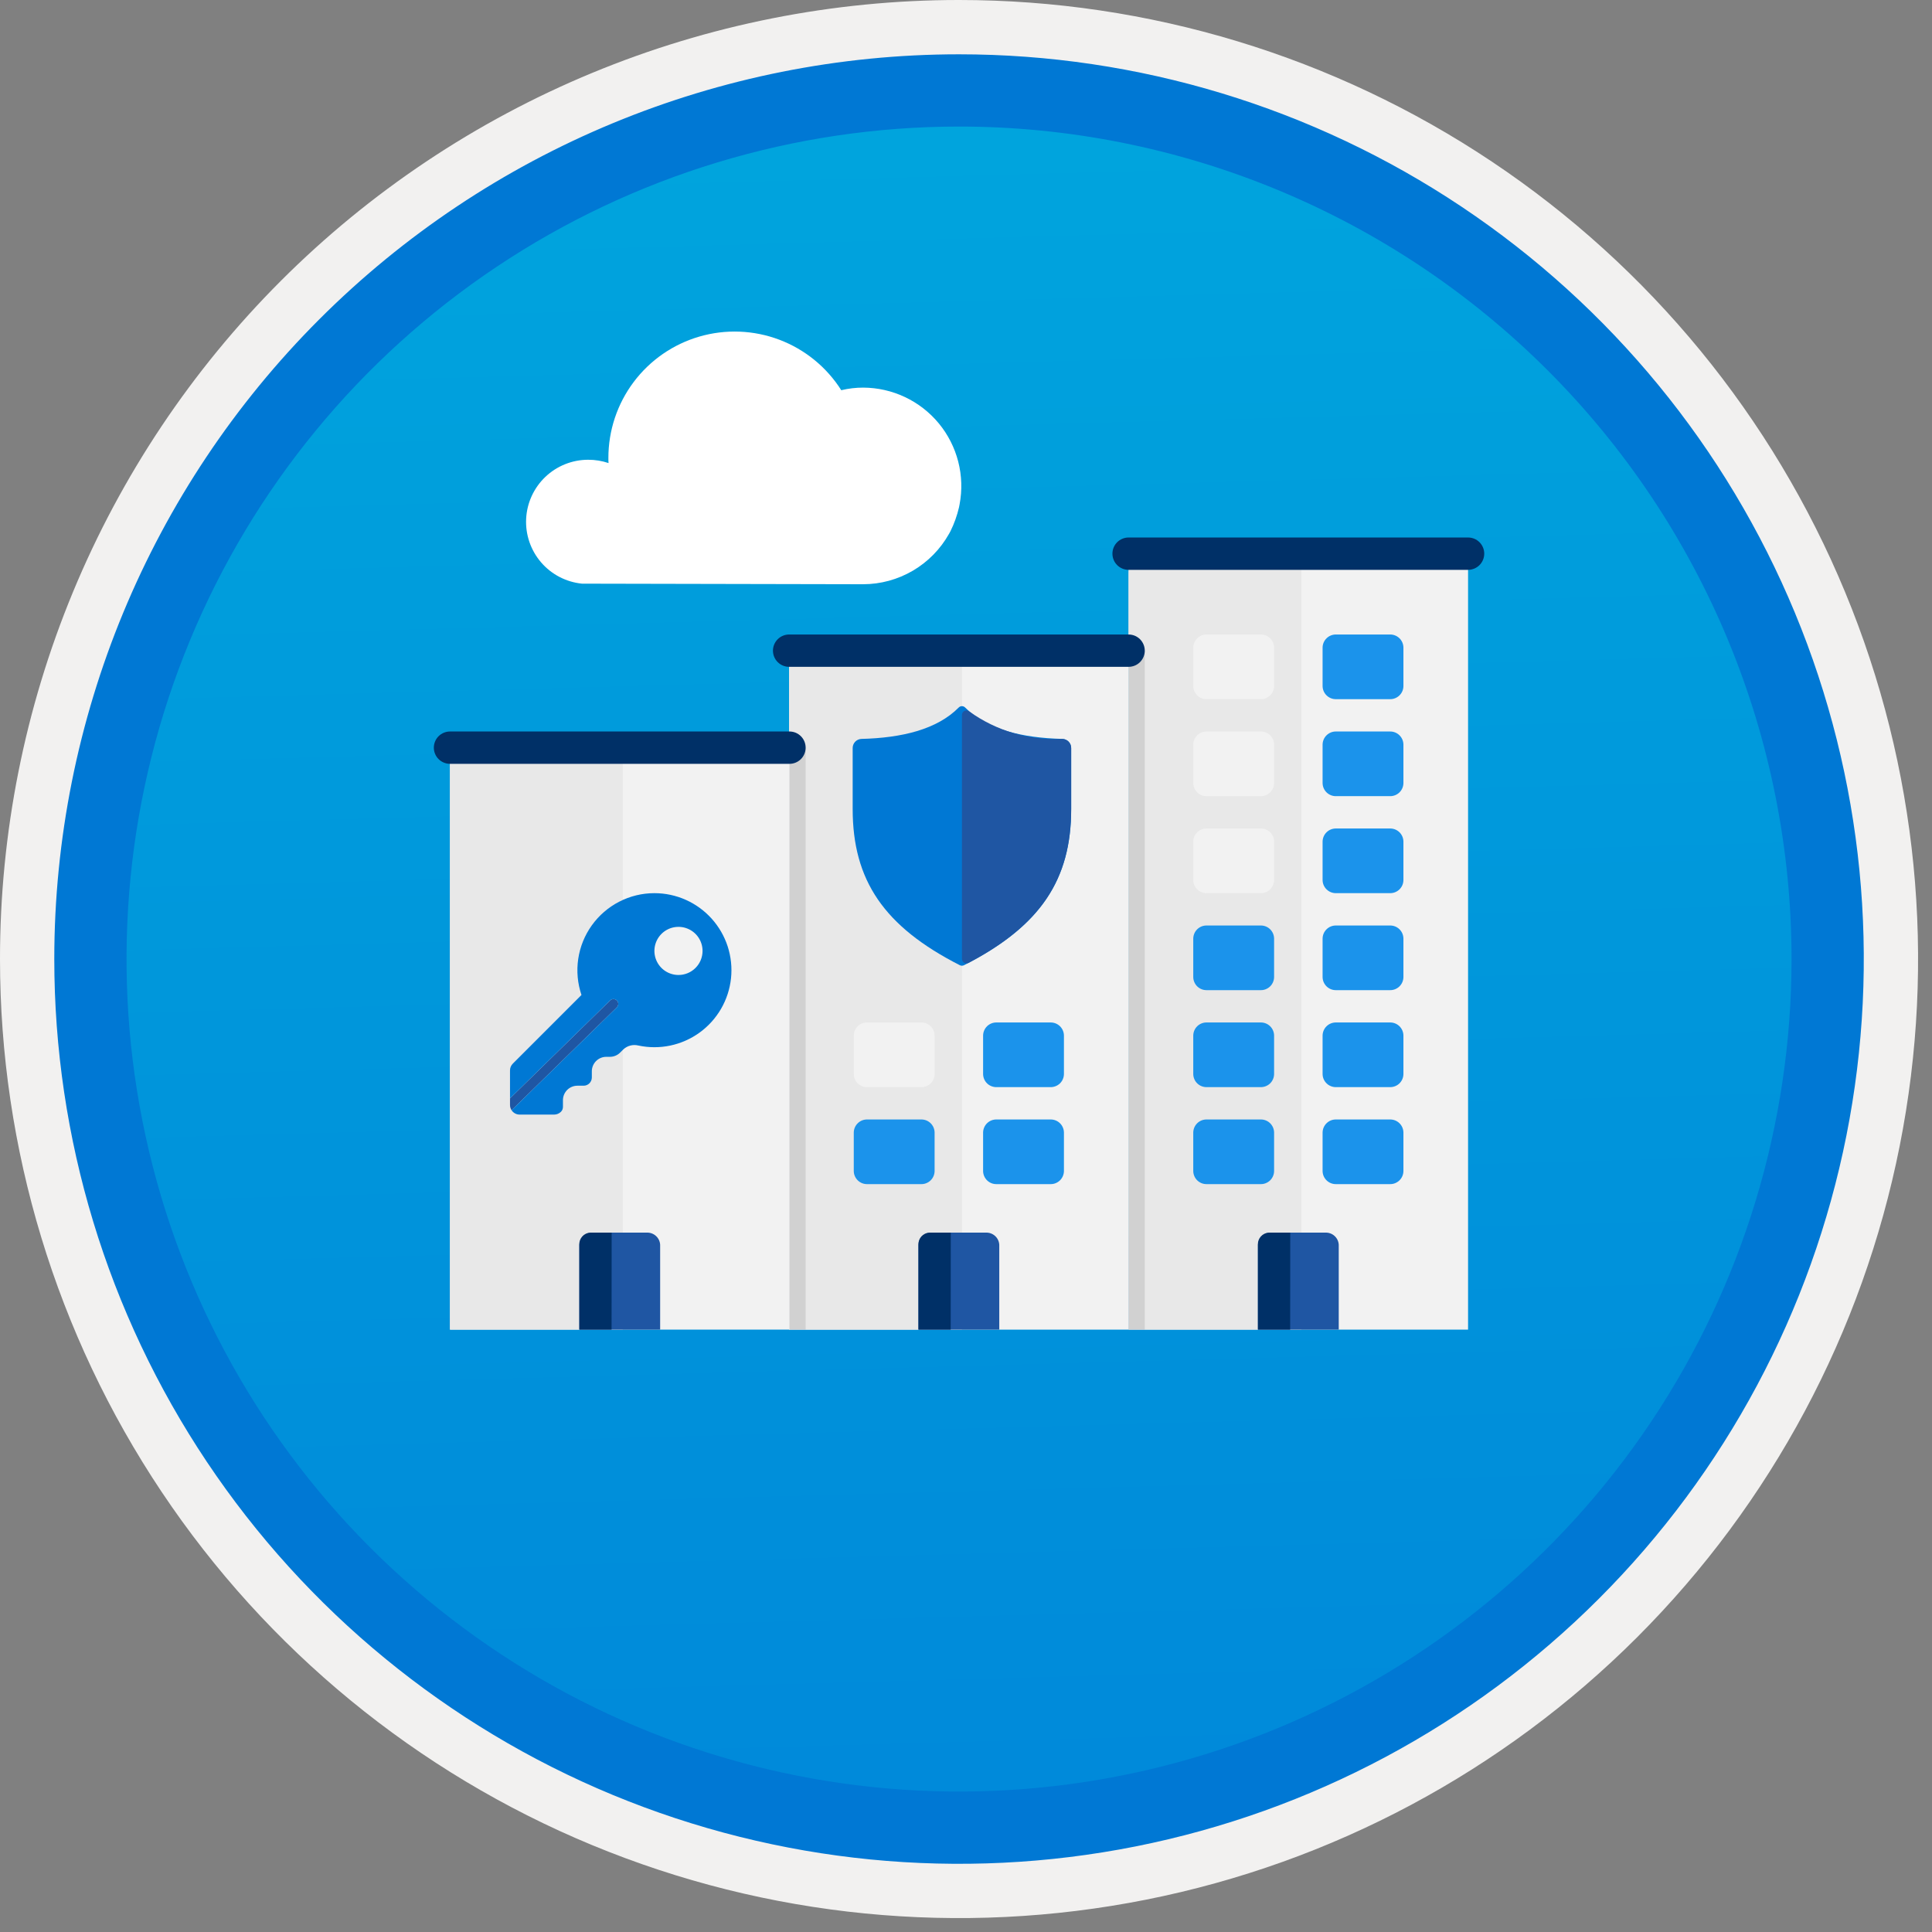 <svg width="100" height="100" viewBox="0 0 100 100" fill="none" xmlns="http://www.w3.org/2000/svg">
<rect x="0" y="0" width="100" height="100" fill="#808080" stroke="none"/>
<g clip-path="url(#clip0)">
<path d="M49.64 96.45C40.382 96.45 31.332 93.705 23.634 88.561C15.936 83.418 9.936 76.107 6.393 67.553C2.85 59 1.923 49.588 3.73 40.508C5.536 31.428 9.994 23.087 16.54 16.54C23.087 9.994 31.428 5.536 40.508 3.73C49.588 1.923 59 2.85 67.553 6.393C76.107 9.936 83.418 15.936 88.561 23.634C93.705 31.332 96.45 40.382 96.45 49.64C96.451 55.787 95.24 61.875 92.888 67.554C90.535 73.234 87.088 78.394 82.741 82.741C78.394 87.088 73.234 90.535 67.554 92.888C61.875 95.24 55.787 96.451 49.64 96.45V96.45Z" fill="url(#paint0_linear)"/>
<path fill-rule="evenodd" clip-rule="evenodd" d="M95.54 49.64C95.54 58.718 92.848 67.593 87.805 75.141C82.761 82.689 75.592 88.572 67.205 92.046C58.818 95.52 49.589 96.429 40.685 94.658C31.782 92.887 23.603 88.515 17.184 82.096C10.765 75.677 6.393 67.498 4.622 58.595C2.851 49.691 3.76 40.462 7.234 32.075C10.708 23.688 16.591 16.519 24.139 11.476C31.688 6.432 40.562 3.74 49.64 3.74C55.668 3.74 61.636 4.927 67.205 7.234C72.774 9.541 77.834 12.921 82.096 17.184C86.359 21.446 89.739 26.506 92.046 32.075C94.353 37.644 95.54 43.612 95.54 49.64V49.64ZM49.64 3.62732e-07C59.458 3.62732e-07 69.055 2.911 77.219 8.366C85.382 13.82 91.744 21.573 95.501 30.644C99.258 39.714 100.242 49.695 98.326 59.324C96.411 68.954 91.683 77.799 84.741 84.741C77.799 91.683 68.954 96.411 59.324 98.326C49.695 100.242 39.714 99.258 30.644 95.501C21.573 91.744 13.82 85.382 8.366 77.219C2.911 69.055 3.62732e-07 59.458 3.62732e-07 49.64C-0.001 43.121 1.283 36.666 3.777 30.643C6.271 24.62 9.928 19.147 14.537 14.537C19.147 9.928 24.62 6.271 30.643 3.777C36.666 1.283 43.121 -0.001 49.64 3.62732e-07V3.62732e-07Z" fill="#F2F1F0"/>
<path fill-rule="evenodd" clip-rule="evenodd" d="M92.73 49.641C92.73 58.163 90.202 66.494 85.468 73.58C80.733 80.666 74.003 86.189 66.129 89.451C58.256 92.712 49.592 93.565 41.233 91.903C32.874 90.24 25.197 86.136 19.17 80.11C13.144 74.084 9.04 66.406 7.378 58.047C5.715 49.688 6.568 41.024 9.83 33.151C13.091 25.277 18.614 18.547 25.7 13.813C32.786 9.078 41.117 6.551 49.64 6.551C55.298 6.55 60.902 7.665 66.13 9.83C71.358 11.995 76.108 15.169 80.11 19.171C84.111 23.172 87.285 27.922 89.45 33.15C91.616 38.378 92.73 43.982 92.73 49.641V49.641ZM49.64 2.811C58.902 2.811 67.956 5.557 75.657 10.703C83.358 15.849 89.36 23.162 92.905 31.72C96.449 40.277 97.377 49.693 95.57 58.777C93.763 67.861 89.303 76.205 82.753 82.754C76.204 89.304 67.86 93.764 58.776 95.571C49.691 97.378 40.276 96.45 31.718 92.906C23.161 89.361 15.848 83.359 10.702 75.658C5.556 67.957 2.81 58.903 2.81 49.641C2.811 37.221 7.745 25.31 16.527 16.528C25.309 7.746 37.22 2.812 49.64 2.811V2.811Z" fill="#0078D4"/>
<path d="M75.987 68.822H58.416V29.715C58.416 29.132 58.697 28.658 59.044 28.658H75.987V68.822Z" fill="#F2F2F2"/>
<path d="M67.361 68.821H58.416V28.911L67.361 28.915L67.361 68.821Z" fill="#E8E8E8"/>
<path d="M68.596 63.801H65.807C65.632 63.792 65.46 63.853 65.329 63.971C65.198 64.088 65.12 64.253 65.11 64.428V68.821H69.293V64.428C69.284 64.253 69.205 64.088 69.074 63.971C68.944 63.853 68.772 63.792 68.596 63.801V63.801Z" fill="#1F56A3"/>
<path d="M66.783 63.801H65.67C65.513 63.81 65.366 63.882 65.261 63.999C65.156 64.117 65.101 64.271 65.11 64.428V68.821H66.779L66.783 63.801Z" fill="#003067"/>
<path d="M58.416 27.821H75.987C76.209 27.821 76.422 27.909 76.579 28.066C76.736 28.223 76.824 28.436 76.824 28.658V28.658C76.824 28.768 76.802 28.877 76.76 28.978C76.718 29.08 76.657 29.172 76.579 29.25C76.501 29.327 76.409 29.389 76.308 29.431C76.206 29.473 76.097 29.495 75.987 29.495H58.416C58.194 29.495 57.981 29.407 57.824 29.25C57.667 29.093 57.579 28.88 57.579 28.658V28.658C57.579 28.436 57.667 28.223 57.824 28.066C57.981 27.909 58.194 27.821 58.416 27.821V27.821Z" fill="#003067"/>
<path d="M58.416 68.822H40.845V33.679H58.416V68.822Z" fill="#F2F2F2"/>
<path d="M49.789 68.822H40.845V33.904H49.789V68.822Z" fill="#E8E8E8"/>
<path d="M65.249 51.25H62.46C62.279 51.254 62.104 51.185 61.973 51.06C61.843 50.934 61.767 50.762 61.763 50.581V48.573C61.767 48.392 61.843 48.219 61.973 48.094C62.104 47.968 62.279 47.9 62.46 47.904H65.249C65.431 47.9 65.606 47.968 65.737 48.094C65.867 48.219 65.943 48.392 65.947 48.573V50.581C65.943 50.762 65.867 50.934 65.737 51.06C65.606 51.185 65.431 51.254 65.249 51.25V51.25Z" fill="#1B93EB"/>
<path d="M71.944 51.25H69.155C68.974 51.254 68.798 51.185 68.668 51.06C68.537 50.934 68.461 50.762 68.457 50.581V48.573C68.461 48.392 68.537 48.219 68.668 48.094C68.798 47.968 68.974 47.9 69.155 47.904H71.944C72.125 47.9 72.3 47.968 72.431 48.094C72.562 48.219 72.637 48.392 72.641 48.573V50.581C72.637 50.762 72.562 50.934 72.431 51.06C72.3 51.185 72.125 51.254 71.944 51.25V51.25Z" fill="#1B93EB"/>
<path d="M65.249 56.27H62.46C62.279 56.273 62.104 56.205 61.973 56.08C61.843 55.954 61.767 55.782 61.763 55.601V53.592C61.767 53.411 61.843 53.239 61.973 53.113C62.104 52.988 62.279 52.919 62.46 52.923H65.249C65.431 52.919 65.606 52.988 65.737 53.113C65.867 53.239 65.943 53.411 65.947 53.592V55.601C65.943 55.782 65.867 55.954 65.737 56.08C65.606 56.205 65.431 56.273 65.249 56.27V56.27Z" fill="#1B93EB"/>
<path d="M71.944 56.27H69.155C68.974 56.273 68.798 56.205 68.668 56.08C68.537 55.954 68.461 55.782 68.457 55.6V53.592C68.461 53.411 68.537 53.239 68.668 53.113C68.798 52.988 68.974 52.919 69.155 52.923H71.944C72.125 52.919 72.3 52.988 72.431 53.113C72.562 53.239 72.637 53.411 72.641 53.592V55.601C72.637 55.782 72.562 55.954 72.431 56.08C72.3 56.205 72.125 56.273 71.944 56.27V56.27Z" fill="#1B93EB"/>
<path d="M65.249 61.29H62.46C62.279 61.294 62.104 61.225 61.973 61.1C61.843 60.974 61.767 60.802 61.763 60.621V58.613C61.767 58.432 61.843 58.259 61.973 58.134C62.104 58.008 62.279 57.94 62.46 57.944H65.249C65.431 57.94 65.606 58.008 65.737 58.134C65.867 58.259 65.943 58.432 65.947 58.613V60.621C65.943 60.802 65.867 60.974 65.737 61.1C65.606 61.225 65.431 61.294 65.249 61.29V61.29Z" fill="#1B93EB"/>
<path d="M71.944 61.29H69.155C68.974 61.294 68.798 61.225 68.668 61.1C68.537 60.974 68.461 60.802 68.457 60.621V58.613C68.461 58.432 68.537 58.259 68.668 58.134C68.798 58.008 68.974 57.94 69.155 57.944H71.944C72.125 57.94 72.3 58.008 72.431 58.134C72.562 58.259 72.637 58.432 72.641 58.613V60.621C72.637 60.802 72.562 60.974 72.431 61.1C72.3 61.225 72.125 61.294 71.944 61.29V61.29Z" fill="#1B93EB"/>
<path d="M65.249 36.189H62.46C62.279 36.193 62.104 36.124 61.973 35.998C61.843 35.873 61.767 35.701 61.763 35.52V33.511C61.767 33.33 61.843 33.158 61.973 33.032C62.104 32.907 62.279 32.838 62.46 32.842H65.249C65.431 32.838 65.606 32.907 65.737 33.032C65.867 33.158 65.943 33.33 65.947 33.511V35.52C65.943 35.701 65.867 35.873 65.737 35.998C65.606 36.124 65.431 36.193 65.249 36.189V36.189Z" fill="#F2F2F2"/>
<path d="M71.944 36.189H69.155C68.974 36.193 68.798 36.124 68.668 35.998C68.537 35.873 68.461 35.701 68.457 35.52V33.511C68.461 33.33 68.537 33.158 68.668 33.032C68.798 32.907 68.974 32.838 69.155 32.842H71.944C72.125 32.838 72.3 32.907 72.431 33.032C72.562 33.158 72.637 33.33 72.641 33.511V35.52C72.637 35.701 72.562 35.873 72.431 35.998C72.3 36.124 72.125 36.193 71.944 36.189V36.189Z" fill="#1B93EB"/>
<path d="M65.249 41.209H62.46C62.279 41.213 62.104 41.144 61.973 41.019C61.843 40.893 61.767 40.721 61.763 40.54V38.532C61.767 38.351 61.843 38.178 61.973 38.053C62.104 37.927 62.279 37.859 62.46 37.862H65.249C65.431 37.859 65.606 37.927 65.737 38.053C65.867 38.178 65.943 38.351 65.947 38.532V40.54C65.943 40.721 65.867 40.893 65.737 41.019C65.606 41.144 65.431 41.213 65.249 41.209V41.209Z" fill="#F2F2F2"/>
<path d="M71.944 41.209H69.155C68.974 41.213 68.798 41.144 68.668 41.019C68.537 40.893 68.461 40.721 68.457 40.54V38.532C68.461 38.351 68.537 38.178 68.668 38.053C68.798 37.927 68.974 37.859 69.155 37.862H71.944C72.125 37.859 72.3 37.927 72.431 38.053C72.562 38.178 72.637 38.351 72.641 38.532V40.54C72.637 40.721 72.562 40.893 72.431 41.019C72.3 41.144 72.125 41.213 71.944 41.209V41.209Z" fill="#1B93EB"/>
<path d="M65.249 46.23H62.46C62.279 46.233 62.104 46.165 61.973 46.039C61.843 45.914 61.767 45.742 61.763 45.56V43.552C61.767 43.371 61.843 43.199 61.973 43.073C62.104 42.948 62.279 42.879 62.46 42.883H65.249C65.431 42.879 65.606 42.948 65.737 43.073C65.867 43.199 65.943 43.371 65.947 43.552V45.56C65.943 45.742 65.867 45.914 65.737 46.039C65.606 46.165 65.431 46.233 65.249 46.23Z" fill="#F2F2F2"/>
<path d="M71.944 46.23H69.155C68.974 46.233 68.798 46.165 68.668 46.039C68.537 45.914 68.461 45.742 68.457 45.56V43.552C68.461 43.371 68.537 43.199 68.668 43.073C68.798 42.948 68.974 42.879 69.155 42.883H71.944C72.125 42.879 72.3 42.948 72.431 43.073C72.562 43.199 72.637 43.371 72.641 43.552V45.56C72.637 45.742 72.562 45.914 72.431 46.039C72.3 46.165 72.125 46.233 71.944 46.23Z" fill="#1B93EB"/>
<path d="M47.678 56.27H44.889C44.708 56.273 44.532 56.205 44.402 56.08C44.271 55.954 44.195 55.782 44.191 55.6V53.592C44.195 53.411 44.271 53.239 44.402 53.113C44.532 52.988 44.708 52.919 44.889 52.923H47.678C47.859 52.919 48.034 52.988 48.165 53.113C48.296 53.239 48.371 53.411 48.375 53.592V55.601C48.371 55.782 48.296 55.954 48.165 56.08C48.034 56.205 47.859 56.273 47.678 56.27V56.27Z" fill="#F2F2F2"/>
<path d="M54.372 56.27H51.583C51.401 56.273 51.226 56.205 51.095 56.08C50.965 55.954 50.889 55.782 50.885 55.6V53.592C50.889 53.411 50.965 53.239 51.095 53.113C51.226 52.988 51.401 52.919 51.583 52.923H54.372C54.553 52.919 54.728 52.988 54.859 53.113C54.989 53.239 55.065 53.411 55.069 53.592V55.601C55.065 55.782 54.989 55.954 54.859 56.08C54.728 56.205 54.553 56.273 54.372 56.27V56.27Z" fill="#1B93EB"/>
<path d="M47.678 61.29H44.889C44.708 61.294 44.532 61.225 44.402 61.1C44.271 60.974 44.195 60.802 44.191 60.621V58.613C44.195 58.432 44.271 58.259 44.402 58.134C44.532 58.008 44.708 57.94 44.889 57.944H47.678C47.859 57.94 48.034 58.008 48.165 58.134C48.296 58.259 48.371 58.432 48.375 58.613V60.621C48.371 60.802 48.296 60.974 48.165 61.1C48.034 61.225 47.859 61.294 47.678 61.29V61.29Z" fill="#1B93EB"/>
<path d="M54.372 61.29H51.583C51.401 61.294 51.226 61.225 51.095 61.1C50.965 60.974 50.889 60.802 50.885 60.621V58.613C50.889 58.432 50.965 58.259 51.095 58.134C51.226 58.008 51.401 57.94 51.583 57.944H54.372C54.553 57.94 54.728 58.008 54.859 58.134C54.989 58.259 55.065 58.432 55.069 58.613V60.621C55.065 60.802 54.989 60.974 54.859 61.1C54.728 61.225 54.553 61.294 54.372 61.29V61.29Z" fill="#1B93EB"/>
<path d="M51.025 63.801H48.236C48.06 63.792 47.888 63.853 47.758 63.971C47.627 64.088 47.548 64.253 47.539 64.428V68.821H51.722V64.428C51.712 64.253 51.634 64.088 51.503 63.971C51.372 63.853 51.2 63.792 51.025 63.801V63.801Z" fill="#1F56A3"/>
<path d="M49.212 63.801H48.099C47.941 63.81 47.794 63.882 47.689 63.999C47.584 64.117 47.53 64.271 47.538 64.428V68.821H49.208L49.212 63.801Z" fill="#003067"/>
<path opacity="0.2" d="M59.253 33.679H58.416V68.822H59.253V33.679Z" fill="#767676"/>
<path d="M40.844 32.842H58.416C58.638 32.842 58.851 32.93 59.008 33.087C59.164 33.244 59.253 33.457 59.253 33.678V33.678C59.253 33.9 59.164 34.113 59.008 34.27C58.851 34.427 58.638 34.515 58.416 34.515H40.844C40.623 34.515 40.41 34.427 40.253 34.27C40.096 34.113 40.008 33.9 40.008 33.678V33.678C40.008 33.569 40.029 33.46 40.072 33.358C40.114 33.257 40.175 33.165 40.253 33.087C40.331 33.009 40.423 32.947 40.524 32.906C40.626 32.863 40.735 32.842 40.844 32.842Z" fill="#003067"/>
<path d="M40.863 68.821H23.291V38.586H40.863V68.821Z" fill="#F2F2F2"/>
<path d="M32.236 68.821H23.291V38.586H32.236V68.821Z" fill="#E8E8E8"/>
<path d="M33.472 63.801H30.683C30.508 63.792 30.336 63.853 30.205 63.971C30.074 64.088 29.996 64.253 29.986 64.428V68.821H34.169V64.428C34.16 64.253 34.081 64.088 33.95 63.971C33.82 63.853 33.648 63.792 33.472 63.801V63.801Z" fill="#1F56A3"/>
<path d="M31.659 63.801H30.546C30.389 63.81 30.241 63.882 30.137 63.999C30.032 64.117 29.977 64.271 29.986 64.428V68.821H31.655L31.659 63.801Z" fill="#003067"/>
<path opacity="0.2" d="M41.7 38.699H40.863V68.822H41.7V38.699Z" fill="#767676"/>
<path d="M23.292 37.862H40.863C41.085 37.862 41.298 37.95 41.455 38.107C41.612 38.264 41.7 38.477 41.7 38.699C41.7 38.921 41.612 39.134 41.455 39.291C41.298 39.448 41.085 39.536 40.863 39.536H23.292C23.182 39.536 23.073 39.514 22.972 39.472C22.87 39.43 22.778 39.368 22.7 39.291C22.622 39.213 22.561 39.121 22.519 39.019C22.477 38.918 22.455 38.809 22.455 38.699C22.455 38.589 22.477 38.48 22.519 38.379C22.561 38.277 22.622 38.185 22.7 38.107C22.778 38.03 22.87 37.968 22.972 37.926C23.073 37.884 23.182 37.862 23.292 37.862Z" fill="#003067"/>
<path d="M26.479 57.467L31.929 52.139C31.976 52.092 32.002 52.029 32.003 51.963C32.004 51.897 31.978 51.834 31.932 51.787C31.886 51.74 31.823 51.713 31.757 51.712C31.691 51.711 31.628 51.736 31.58 51.782L26.398 56.85V57.193C26.397 57.29 26.426 57.385 26.479 57.467Z" fill="#1F56A3"/>
<path d="M33.872 46.23C33.239 46.23 32.614 46.381 32.051 46.671C31.487 46.961 31.001 47.381 30.632 47.896C30.263 48.411 30.022 49.006 29.929 49.633C29.836 50.26 29.894 50.9 30.097 51.5L26.544 55.053C26.497 55.1 26.46 55.155 26.435 55.215C26.41 55.276 26.398 55.34 26.398 55.406V56.85L31.58 51.782C31.628 51.736 31.691 51.711 31.757 51.712C31.823 51.713 31.886 51.74 31.932 51.787C31.978 51.834 32.003 51.897 32.003 51.963C32.002 52.029 31.976 52.092 31.929 52.138L26.479 57.467C26.525 57.536 26.587 57.592 26.659 57.631C26.732 57.671 26.813 57.691 26.896 57.691H28.683C28.748 57.691 28.813 57.678 28.873 57.653C28.934 57.628 28.989 57.591 29.035 57.545C29.068 57.512 29.094 57.473 29.111 57.431C29.129 57.388 29.138 57.342 29.138 57.296V56.944C29.138 56.845 29.158 56.748 29.195 56.657C29.233 56.567 29.288 56.484 29.357 56.415C29.427 56.346 29.509 56.291 29.6 56.253C29.69 56.215 29.788 56.196 29.886 56.196H30.208C30.321 56.196 30.429 56.151 30.509 56.071C30.588 55.992 30.633 55.883 30.633 55.771V55.449C30.633 55.35 30.653 55.253 30.69 55.163C30.728 55.072 30.783 54.989 30.852 54.92C30.922 54.851 31.004 54.795 31.095 54.758C31.185 54.72 31.283 54.701 31.381 54.701H31.57C31.768 54.701 31.958 54.622 32.098 54.482L32.26 54.32C32.362 54.224 32.486 54.155 32.622 54.119C32.758 54.083 32.9 54.082 33.037 54.115C33.583 54.232 34.148 54.233 34.695 54.118C35.242 54.002 35.759 53.773 36.212 53.445C36.664 53.117 37.043 52.697 37.323 52.214C37.603 51.73 37.778 51.193 37.837 50.637C37.896 50.081 37.837 49.519 37.665 48.987C37.492 48.455 37.21 47.966 36.836 47.55C36.462 47.135 36.005 46.802 35.495 46.575C34.984 46.347 34.431 46.23 33.872 46.23V46.23ZM35.118 50.465C34.872 50.465 34.631 50.392 34.426 50.255C34.221 50.118 34.062 49.924 33.967 49.696C33.873 49.468 33.848 49.218 33.896 48.976C33.944 48.735 34.063 48.513 34.237 48.339C34.411 48.164 34.633 48.046 34.875 47.998C35.117 47.95 35.367 47.974 35.595 48.069C35.823 48.163 36.017 48.322 36.154 48.527C36.291 48.732 36.364 48.973 36.364 49.219C36.364 49.55 36.233 49.867 35.999 50.1C35.766 50.334 35.449 50.465 35.118 50.465V50.465Z" fill="#0078D4"/>
<path fill-rule="evenodd" clip-rule="evenodd" d="M49.626 36.618C48.499 37.758 46.676 38.193 44.589 38.246C44.467 38.25 44.351 38.301 44.266 38.389C44.181 38.477 44.134 38.594 44.134 38.716V41.871C44.134 45.568 45.757 47.959 49.678 49.958C49.713 49.976 49.751 49.985 49.789 49.985C49.828 49.985 49.866 49.976 49.9 49.958C53.821 47.959 55.444 45.568 55.444 41.871V38.716C55.444 38.594 55.397 38.477 55.312 38.389C55.227 38.301 55.111 38.25 54.989 38.246C52.902 38.193 51.079 37.758 49.952 36.618C49.909 36.575 49.85 36.551 49.789 36.551C49.728 36.551 49.669 36.575 49.626 36.618Z" fill="#0078D4"/>
<path fill-rule="evenodd" clip-rule="evenodd" d="M49.789 37.006V49.629C49.789 49.669 49.8 49.709 49.819 49.744C49.839 49.779 49.868 49.809 49.903 49.83C49.937 49.851 49.977 49.863 50.017 49.864C50.057 49.866 50.098 49.857 50.134 49.838C53.886 47.863 55.444 45.494 55.444 41.871V38.717C55.444 38.595 55.397 38.477 55.312 38.389C55.227 38.302 55.111 38.251 54.989 38.247C53.271 38.331 51.574 37.832 50.176 36.829C50.143 36.799 50.101 36.78 50.056 36.774C50.012 36.767 49.967 36.774 49.926 36.793C49.885 36.811 49.85 36.842 49.826 36.879C49.802 36.917 49.789 36.961 49.789 37.006Z" fill="#1F56A3"/>
<path d="M49.639 26.254C49.646 26.202 49.661 26.15 49.668 26.105C49.807 25.371 49.783 24.614 49.597 23.89C49.411 23.166 49.068 22.491 48.592 21.914C48.116 21.337 47.518 20.873 46.842 20.553C46.166 20.233 45.428 20.066 44.68 20.063C44.298 20.062 43.916 20.107 43.544 20.197C42.786 19.001 41.66 18.084 40.336 17.583C39.012 17.083 37.561 17.026 36.201 17.421C34.842 17.816 33.647 18.642 32.798 19.774C31.948 20.907 31.489 22.285 31.49 23.701C31.49 23.79 31.49 23.879 31.497 23.968C31.158 23.854 30.802 23.796 30.443 23.797C29.619 23.797 28.826 24.114 28.228 24.683C27.631 25.252 27.274 26.028 27.233 26.852C27.192 27.676 27.47 28.484 28.008 29.109C28.546 29.734 29.304 30.128 30.124 30.21L44.673 30.24C45.578 30.239 46.467 29.997 47.249 29.539C48.03 29.081 48.675 28.424 49.119 27.635C49.141 27.59 49.171 27.546 49.193 27.501C49.39 27.104 49.539 26.686 49.639 26.254V26.254Z" fill="white"/>
</g>
<defs>
<linearGradient id="paint0_linear" x1="47.87" y1="-15.153" x2="51.852" y2="130.615" gradientUnits="userSpaceOnUse">
<stop stop-color="#00ABDE"/>
<stop offset="1" stop-color="#007ED8"/>
</linearGradient>
<clipPath id="clip0">
<rect width="99.28" height="99.28" fill="white"/>
</clipPath>
</defs>
</svg>
